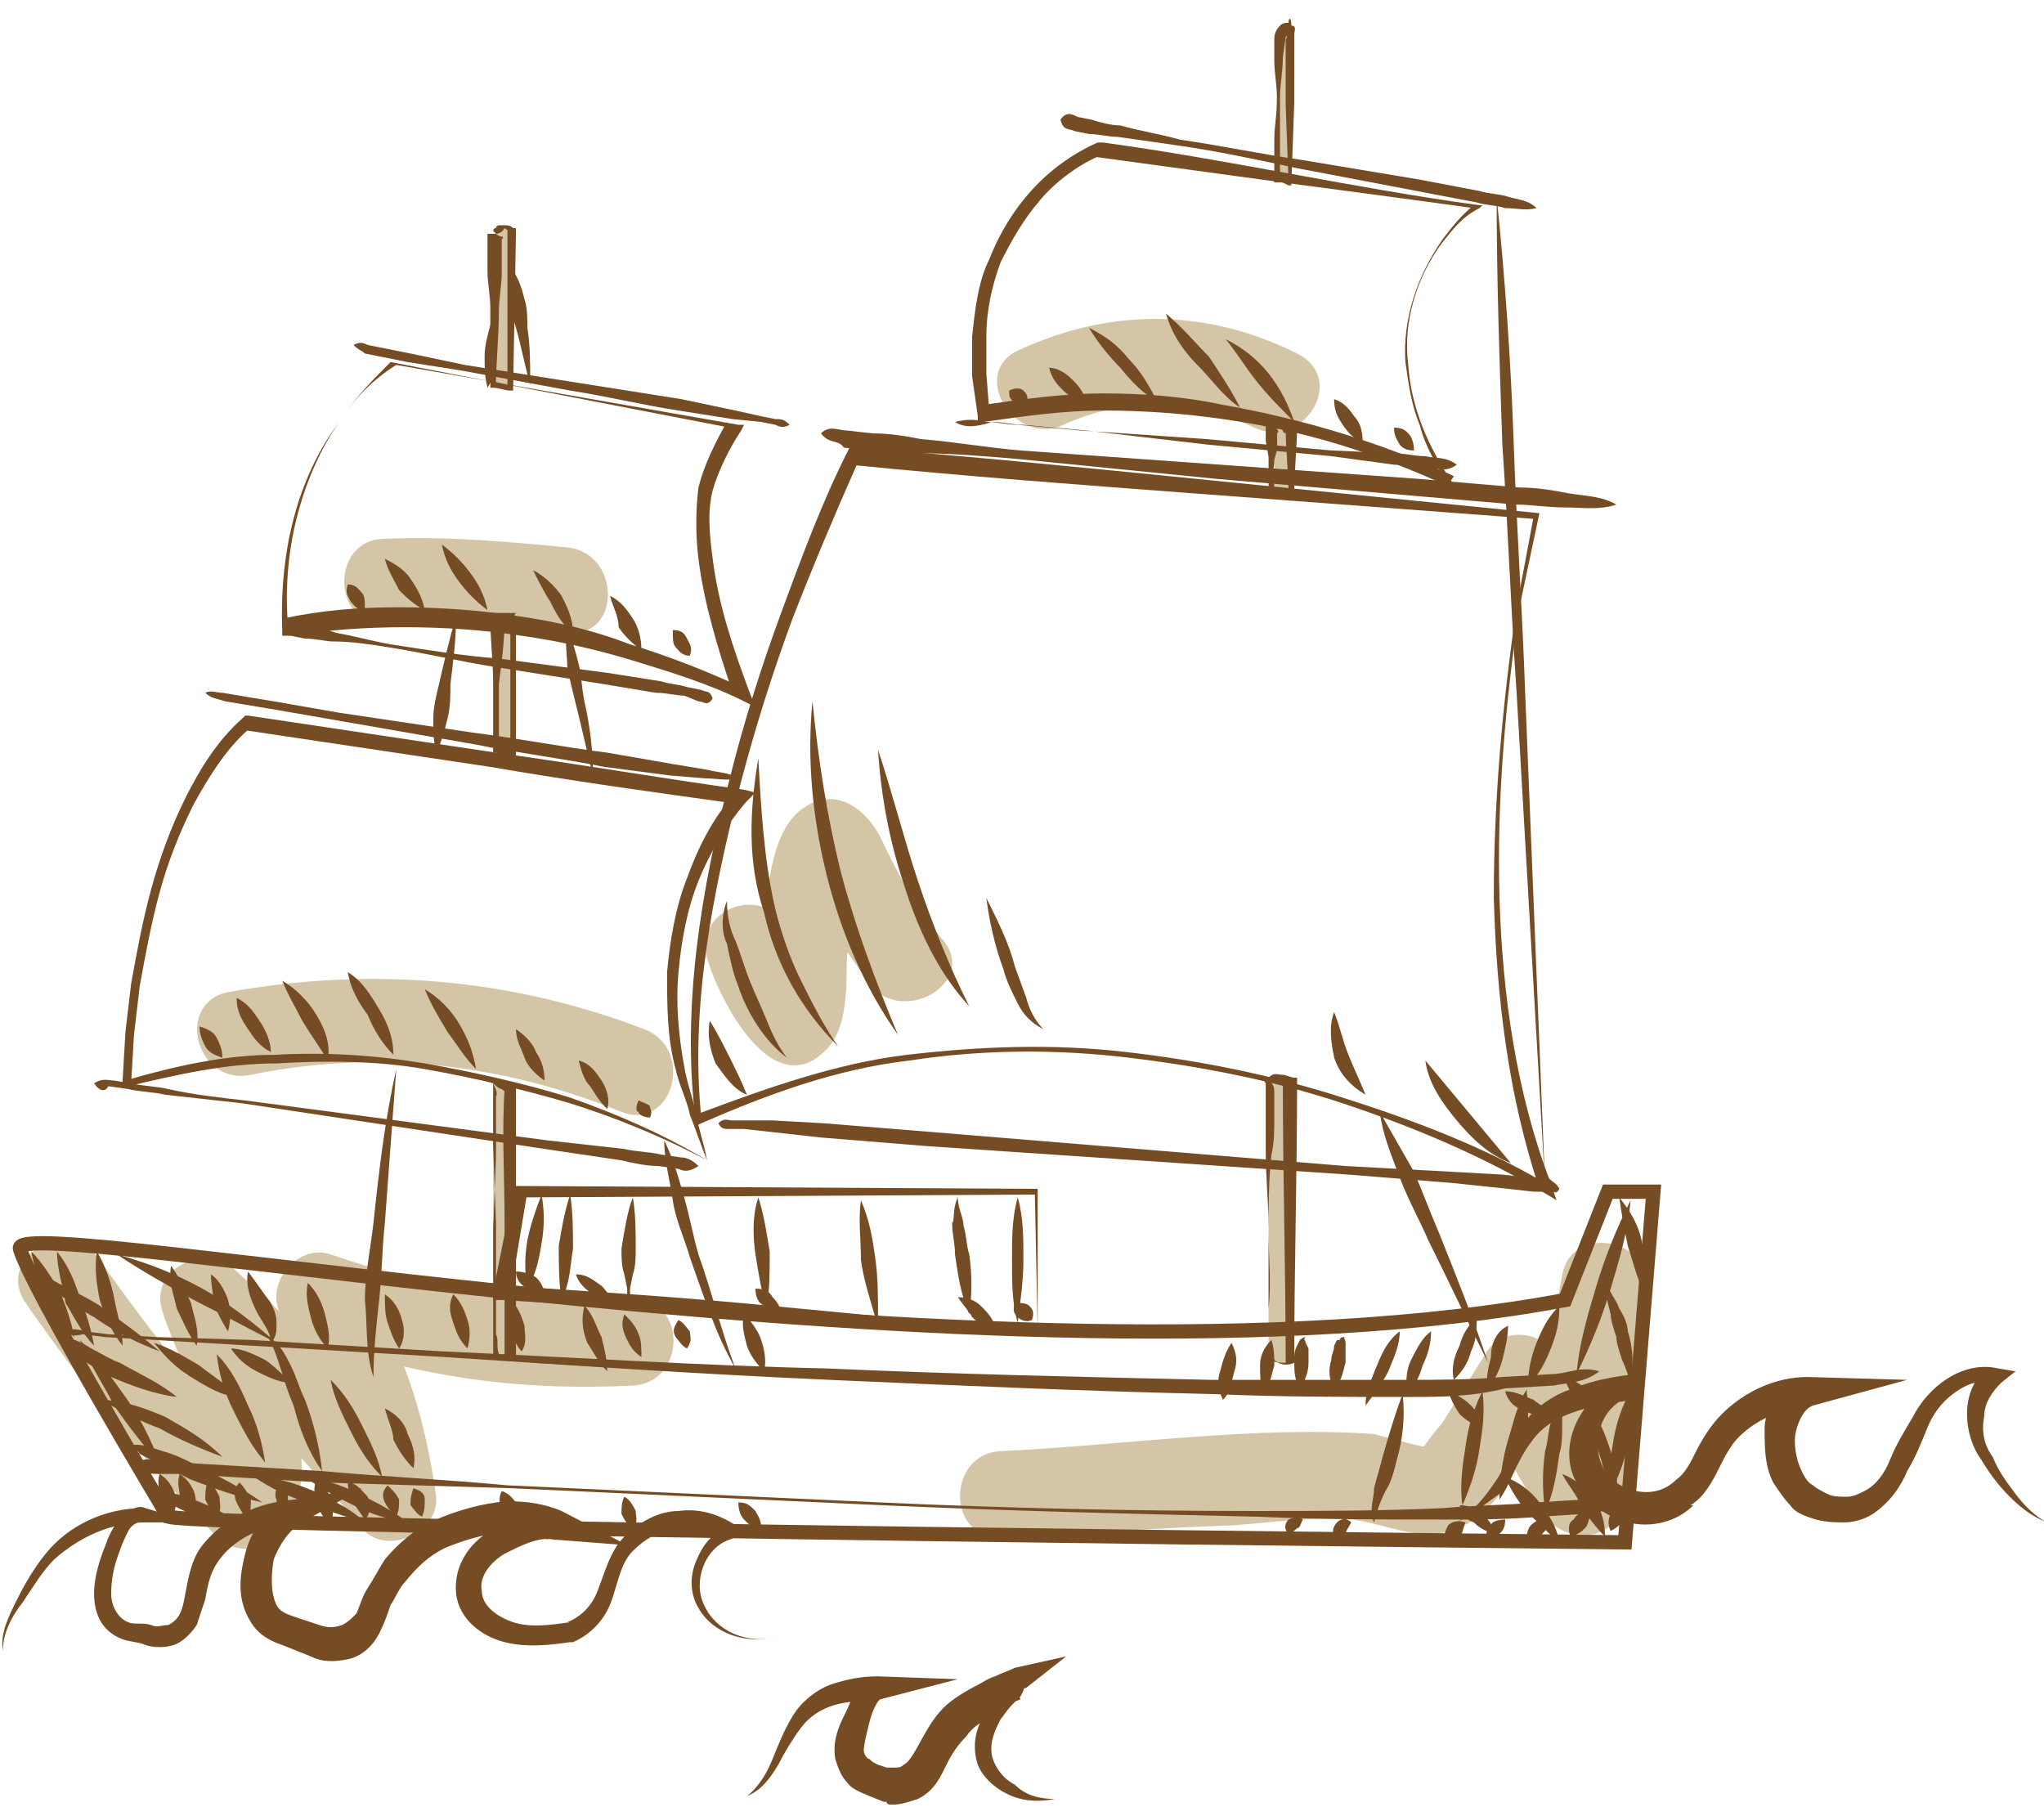 <?xml version="1.0" encoding="utf-8"?>
<!-- Generator: Adobe Illustrator 22.0.1, SVG Export Plug-In . SVG Version: 6.00 Build 0)  -->
<svg version="1.1" id="圖層_1" xmlns="http://www.w3.org/2000/svg" xmlns:xlink="http://www.w3.org/1999/xlink" x="0px" y="0px"
	 viewBox="0 0 71.7 63.7" style="enable-background:new 0 0 71.7 63.7;" xml:space="preserve">
<style type="text/css">
	.st0{fill:#D4C5A7;}
	.st1{fill:#754C24;}
	.st2{fill:none;}
	.st3{fill:none;stroke:#754C24;stroke-width:0.5;stroke-miterlimit:10;}
</style>
<g>
	<g>
		<g>
			<g>
				<path class="st0" d="M13.5,21.9c2.1,0,4.3,0.1,6.4,0.3c1.9,0.2,1.9-2.8,0-3c-2.1-0.2-4.3-0.4-6.4-0.3
					C11.6,18.9,11.6,21.9,13.5,21.9L13.5,21.9z"/>
			</g>
		</g>
		<g>
			<g>
				<path class="st0" d="M8.8,37.7c4.4-0.9,8.8-0.4,13,1.3c1.8,0.7,2.6-2.2,0.8-2.9c-4.7-1.8-9.6-2.2-14.6-1.3
					C6.1,35.2,6.9,38.1,8.8,37.7L8.8,37.7z"/>
			</g>
		</g>
		<g>
			<g>
				<path class="st0" d="M24.8,33.6c0.4,1.4,2.3,5.2,4.2,3.2c0.7-0.7,0.7-2.1,0.7-3c0.1-1.1-0.1-2.6,0.6-3.5
					c-0.4,0.2-0.9,0.5-1.3,0.7c0.1,0,0.1,0,0.2,0c-0.4-0.2-0.9-0.5-1.3-0.7c0.5,0.6,0.8,1.4,1.2,2.1c0.4,0.7,0.9,1.4,1.4,2.1
					c1.1,1.5,3.8,0,2.6-1.5c-0.9-1.1-1.6-2.3-2.2-3.6c-0.5-1-1.6-1.9-2.8-1c-0.9,0.7-1.1,2.2-1.2,3.2c-0.1,1.2,0.1,2.7-0.4,3.8
					c0.2-0.3,0.5-0.6,0.7-0.9c0,0-0.1,0-0.1,0.1c0.5,0,1,0,1.5,0c-0.5-0.3-0.8-1.2-0.9-1.7C27.2,30.9,24.3,31.7,24.8,33.6L24.8,33.6
					z"/>
			</g>
		</g>
		<g>
			<g>
				<path class="st0" d="M37.3,14.9c2.2-1,4.6-0.9,6.7,0.1c1.7,0.8,3.3-1.7,1.5-2.6c-3.2-1.6-6.6-1.6-9.8-0.1
					C34,13.1,35.6,15.7,37.3,14.9L37.3,14.9z"/>
			</g>
		</g>
		<g>
			<g>
				<path class="st0" d="M0.9,45.7c2,2.9,4.2,5.6,6.7,8.2c0.7,0.7,1.9,0.5,2.4-0.3c1.6-2.5-0.5-5.9-1.4-8.4c-0.8,0.5-1.7,1-2.5,1.5
					c2.4,2.1,4.5,4.4,6.6,6.9c0.8,1,2.7,0.2,2.6-1.1c-0.4-2.9-1.2-5.4-2.8-7.8c-0.6,0.7-1.1,1.5-1.7,2.2c3.7,1.4,7.4,1.9,11.4,1.7
					c1.9-0.1,1.9-3.1,0-3c-3.7,0.2-7.1-0.4-10.6-1.6c-1.2-0.4-2.4,1.1-1.7,2.2c1.3,2,2.1,3.9,2.3,6.3c0.9-0.4,1.7-0.7,2.6-1.1
					c-2-2.5-4.2-4.7-6.6-6.9c-1-0.9-3,0-2.5,1.5C6,47.1,8,51,7.3,52.1c0.8-0.1,1.6-0.2,2.4-0.3c-2.3-2.4-4.3-4.9-6.2-7.6
					C2.4,42.6-0.2,44.1,0.9,45.7L0.9,45.7z"/>
			</g>
		</g>
		<g>
			<g>
				<path class="st0" d="M54.8,44.7c-0.5,2.7-0.7,5.3-0.8,8c0.9-0.3,1.9-0.5,2.8-0.8c-1-1.3-1.5-2.3-2-4c-0.4-1.2-2.1-1.5-2.7-0.4
					c-0.5,0.8-1,1.6-1.5,2.4c-1,1.2-1.1,1.5-0.1,0.9c-0.2,0.1-1.9-0.4-2.3-0.5c-4.2-0.3-8.8,0.4-13.1,0.6c-1.9,0.1-1.9,3.1,0,3
					c2.7-0.1,5.4-0.3,8.2-0.4c1.3-0.1,2.7-0.3,4.1-0.2c0.9,0.1,1.8,0.5,2.6,0.5c2.6,0.1,3.5-3.1,4.6-4.9c-0.9-0.1-1.8-0.2-2.7-0.4
					c0.5,1.7,1.2,3.2,2.3,4.7c0.9,1.1,2.7,0.8,2.8-0.8c0.1-2.4,0.3-4.8,0.7-7.2C58.1,43.6,55.2,42.8,54.8,44.7L54.8,44.7z"/>
			</g>
		</g>
	</g>
	<g>
		<g>
			<g>
				<path class="st1" d="M13.9,37.5l-0.4,5.4c-0.1,0.9-0.1,1.8-0.2,2.7c-0.1,0.9-0.2,1.8-0.2,2.7l0,0c-0.3-0.9-0.2-1.8-0.3-2.7
					c0-0.9,0.2-1.8,0.3-2.7C13.3,41,13.5,39.3,13.9,37.5L13.9,37.5z"/>
			</g>
			<g>
				<path class="st1" d="M16,21.6c0,0.8-0.1,1.6-0.2,2.4c0,0.4,0,0.8-0.1,1.2c-0.1,0.4-0.2,0.8-0.4,1.2l0,0
					c-0.1-0.4-0.1-0.8-0.1-1.2c0-0.4,0.1-0.8,0.2-1.2C15.6,23.1,15.8,22.3,16,21.6L16,21.6z"/>
			</g>
			<g>
				<path class="st1" d="M17.8,9.4c0,0.7-0.1,1.4-0.2,2.1c0,0.4,0,0.7-0.1,1.1c-0.1,0.3-0.2,0.7-0.4,1l0,0c-0.1-0.4-0.1-0.7-0.1-1.1
					c0-0.4,0.1-0.7,0.2-1.1C17.5,10.8,17.6,10.1,17.8,9.4L17.8,9.4z"/>
			</g>
			<g>
				<path class="st1" d="M18.6,13.5c-0.2-0.7-0.3-1.3-0.5-2c-0.1-0.3-0.2-0.7-0.2-1c0-0.3,0-0.7,0.1-1l0,0c0.2,0.3,0.3,0.6,0.4,1
					c0.1,0.3,0.1,0.7,0.1,1C18.6,12.1,18.6,12.8,18.6,13.5L18.6,13.5z"/>
			</g>
			<g>
				<path class="st1" d="M20.8,27.2c-0.2-0.8-0.4-1.7-0.6-2.5c-0.1-0.4-0.2-0.8-0.3-1.3c0-0.4-0.1-0.9,0-1.3l0,0
					c0.2,0.4,0.3,0.8,0.4,1.2c0.1,0.4,0.1,0.8,0.2,1.3C20.7,25.5,20.8,26.3,20.8,27.2L20.8,27.2z"/>
			</g>
			<g>
				<path class="st1" d="M25.8,48c-0.7-1.2-1.1-2.5-1.6-3.9c-0.2-0.7-0.5-1.3-0.6-2c-0.1-0.7-0.3-1.4-0.3-2.1l0,0
					c0.3,0.6,0.5,1.3,0.7,2c0.2,0.7,0.3,1.3,0.5,2C25,45.4,25.3,46.7,25.8,48L25.8,48z"/>
			</g>
			<g>
				<path class="st0" d="M17.9,21.8c-0.2,0-0.4,0-0.6,0c0,1.5,0,3,0,4.6c0.2,0,0.4,0.1,0.6,0.1C17.9,24.9,17.9,23.3,17.9,21.8z"/>
				<path class="st1" d="M17.9,21.8C17.7,22,17.7,22,17.7,22l-0.1,0c-0.1,0-0.1,0-0.2,0l0.3-0.3c0,0.8-0.1,1.5-0.2,2.3
					c0,0.8,0,1.5,0,2.3l-0.1-0.1l0.6,0.1l-0.1,0.1l0-2.3l0-1.2l0-0.6l0-0.3l0-0.1C17.9,22,17.8,22,17.9,21.8z M18,21.8
					C18.1,21.7,18,21.8,18,21.8l0.1,0.2l0,0.3l0,0.6l0,1.2l0,2.4l0,0.1l-0.1,0l-0.6-0.2l-0.1,0l0-0.1c0-0.8,0-1.5,0-2.3
					c0-0.8-0.1-1.5-0.1-2.3l0-0.2l0.3,0c0.1,0,0.3,0,0.4,0l0.2,0C18,21.6,18.1,21.6,18,21.8z"/>
			</g>
			<g>
				<path class="st0" d="M17.3,38c0,5.2,0,9.1,0,9.3c0,0.7,0.6,0.3,0.6,0.3c0-3.3,0-6.5,0-9.5C17.7,38.1,17.5,38.1,17.3,38z"/>
				<path class="st1" d="M17.3,38c0.2,0.4,0.1,0.4,0.1,0.5l0,0.3l0,0.6c0,0.4,0,0.8,0,1.2l-0.1,2.5l0,2.5l0,1.3c0,0.2,0,0.4,0,0.6
					c0.1,0.2,0.3,0.1,0.4,0l0,0.1l0-4.7c0-1.6-0.1-3.2,0-4.7l0.1,0.1c-0.1,0-0.2-0.1-0.2-0.1C17.6,38.2,17.5,38.2,17.3,38z M17.3,38
					c0-0.1,0.2,0,0.3,0L18,38l0.1,0l0,0.1c0,1.6,0,3.2,0,4.7l0,4.7l0,0.1l0,0c-0.1,0.1-0.2,0.1-0.3,0.1c-0.1,0-0.3-0.1-0.3-0.2
					c-0.1-0.3,0-0.5-0.1-0.7l0-1.3l0-2.6l-0.1-2.7l0-1.3l0-0.6l0-0.3C17.2,38,17.2,37.8,17.3,38z"/>
			</g>
			<g>
				<path class="st0" d="M17.4,8.2c0,0.1,0,2.2,0,5.3c0.2,0,0.4,0.1,0.6,0.1c0-3.6,0-5.6,0-5.6S17.5,7.7,17.4,8.2z"/>
				<path class="st1" d="M17.4,8.2c0,0,0.1,0.1,0.2,0.1c0.1,0,0,0.1,0,0.1l0,0.2l0,0.3c0,0.2,0,0.4,0,0.7c0,0.4-0.1,0.9-0.1,1.3
					c0,0.9-0.1,1.8-0.1,2.6l-0.1-0.1c0.2,0,0.4,0.1,0.6,0.1l-0.1,0.1L17.8,8l0.1,0.1c-0.1,0-0.2-0.1-0.2-0.1c0,0,0,0,0,0
					c0,0,0,0,0,0C17.6,8.2,17.4,8.2,17.4,8.2z M17.4,8.2c0,0-0.1-0.1-0.1-0.1c0,0,0-0.1,0.1-0.1c0-0.1,0.1-0.1,0.2-0.1
					c0.2,0,0.3,0,0.4,0.1l0.1,0l0,0.1L18,13.6l0,0.1l-0.1,0c-0.2,0-0.4-0.1-0.6-0.1l-0.1,0l0-0.1c0-0.9,0-1.8,0-2.7
					c0-0.4-0.1-0.9-0.1-1.3c0-0.2,0-0.5,0-0.7l0-0.3l0-0.2c0,0,0-0.1,0-0.1C17.3,8.2,17.4,8.2,17.4,8.2z"/>
			</g>
			<g>
				<path class="st0" d="M45.3,0.9c0,0-0.5-0.1-0.5,0.5c0,0.1,0,2-0.1,4.9c0.2,0.1,0.3,0.1,0.5,0.2C45.3,2.8,45.3,0.9,45.3,0.9z"/>
				<path class="st1" d="M45.3,0.9c-0.1,0.3-0.1,0.2-0.1,0.2c0,0,0,0,0,0c0,0,0,0.1-0.1,0.2L45,2C45,2.5,44.9,3,44.9,3.4
					c0,0.5,0,0.9,0,1.4c0,0.5,0,0.9,0,1.4l-0.1-0.1l0.1,0c0,0.1,0.1,0.1,0.1,0.1l0.3,0.1l-0.1,0.1l-0.1-2.7l0-1.3l0-0.7l0-0.3
					C45.2,1.2,45.1,1.1,45.3,0.9z M45.3,0.9c0.2,0,0.1,0.2,0.1,0.3l0,0.3l0,0.7l0,1.4l-0.1,2.8l0,0.1l-0.1,0L45,6.4c0,0-0.1,0-0.1,0
					l-0.1,0l-0.1,0l0-0.1c0-0.5,0-0.9,0-1.4c0-0.5,0.1-0.9,0.1-1.4c0-0.5-0.1-0.9-0.1-1.4c0-0.2,0-0.5,0-0.7c0-0.1,0-0.3,0.2-0.5
					c0.1-0.1,0.2-0.1,0.3-0.1C45.2,0.6,45.3,0.6,45.3,0.9z"/>
			</g>
			<g>
				<path class="st0" d="M44.7,14.9c0,0.8,0,1.6,0,2.5c0.2,0,0.4,0.1,0.6,0.1c0-0.8,0-1.6,0-2.4C45.1,15,44.9,14.9,44.7,14.9z"/>
				<path class="st1" d="M44.7,14.9c0.1,0.2,0.2,0.2,0.1,0.3l0,0.1l0,0.1c0,0.1,0,0.2,0,0.3c0,0.2-0.1,0.3-0.1,0.5
					c0,0.2-0.1,0.4,0,0.6c0,0.2,0,0.4,0,0.6l-0.1-0.1l0.3,0l0.2,0l0.1,0c0,0.1,0.1,0,0.1,0l-0.1,0.1c0-0.8-0.1-1.6-0.1-2.4l0.1,0.2
					c-0.1,0-0.2,0-0.2-0.1L44.9,15C44.9,15,44.9,15,44.7,14.9z M44.7,14.8c-0.1-0.1,0.1-0.1,0.1-0.1l0.2,0c0.1,0,0.3,0,0.4,0.1
					l0.1,0l0,0.1c0,0.8-0.1,1.6-0.1,2.4l0,0.1l-0.1,0c0,0-0.1,0-0.1,0l-0.1,0l-0.2,0l-0.3,0l-0.1,0l0-0.1c0-0.2,0-0.4,0-0.6
					c0-0.2,0-0.4,0-0.6c0-0.2-0.1-0.5-0.1-0.7c0-0.1,0-0.2,0-0.4l0-0.2l0-0.1C44.5,14.7,44.6,14.7,44.7,14.8z"/>
			</g>
			<g>
				<path class="st0" d="M44.5,37.8c0,5.6,0,9.6,0,9.7c0.2,0.5,0.8,0.3,0.8,0.3c0-3.5,0-6.8,0-9.9C45.1,37.9,44.8,37.8,44.5,37.8z"
					/>
				<path class="st1" d="M44.5,37.8c0.2,0.3,0.2,0.4,0.2,0.5l0,0.3c0,0.2,0,0.4,0,0.6c0,0.4,0,0.9-0.1,1.3c-0.1,0.9-0.1,1.8-0.1,2.7
					c0,0.9,0.1,1.8,0,2.7l0,1.3l0,0.3c0,0.1,0.1,0.2,0.1,0.2c0.1,0.1,0.3,0.1,0.5,0.1l0,0.1c0-3.3-0.1-6.6-0.1-9.9l0.1,0.1
					c-0.1,0-0.2-0.1-0.4-0.1C44.8,38,44.6,38,44.5,37.8z M44.5,37.8c0.2-0.2,0.3-0.1,0.5-0.1c0.1,0,0.3,0.1,0.4,0.1l0.1,0l0,0.1
					c0,3.3-0.1,6.6-0.1,9.9l0,0l0,0c-0.2,0.1-0.5,0.1-0.7-0.1c-0.1-0.1-0.2-0.2-0.2-0.3c0-0.1,0-0.2,0-0.3l0-1.3c0-0.9,0-1.8,0-2.7
					c0-0.9-0.1-1.8-0.1-2.7c0-0.4,0-0.9,0-1.3c0-0.2,0-0.5,0-0.7l0-0.4C44.3,37.9,44.3,37.7,44.5,37.8z"/>
			</g>
			<g>
				<path class="st1" d="M53.3,21.3c-0.5,3.4-0.8,6.8-0.7,10.2c0.1,3.4,0.6,6.9,1.8,10l0,0l0.2,0.6l-0.5-0.3c-2.2-1.3-4.6-2.3-7-3.1
					c-2.4-0.8-5-1.3-7.5-1.6c-2.5-0.3-5.1-0.3-7.7,0.1c-2.6,0.3-5,1.2-7.3,2.2l-0.2,0.1l0-0.2c-0.5-4,0.2-8.1,1.2-12
					c0.5-2,1.1-3.9,1.8-5.8c0.7-1.9,1.4-3.8,2.3-5.6l0.1-0.2l0.2,0c4,0.3,8,0.7,12,1.1l12,1.2l0,0l0,0L53.3,21.3z M53.2,21.3
					l0.6-3.2l0,0.1l-12-0.9c-4-0.3-8-0.6-12-1l0.3-0.1c-0.8,1.8-1.6,3.7-2.3,5.5c-0.7,1.9-1.3,3.8-1.8,5.7c-1,3.9-1.8,7.9-1.4,11.8
					l-0.2-0.1c2.4-0.9,4.9-1.8,7.4-2.1c2.6-0.3,5.1-0.4,7.7-0.1c2.6,0.3,5.1,0.8,7.6,1.6c2.5,0.8,4.9,1.7,7.1,3L54,41.7l0,0
					c-1.1-3.3-1.5-6.7-1.6-10.2C52.4,28.1,52.7,24.7,53.2,21.3z"/>
			</g>
			<g>
				<path class="st1" d="M50.6,8.5c-0.9,1.2-1.4,2.8-1.2,4.3c0.1,1.5,0.7,2.9,1.6,4.2l0.2,0.2l-0.3-0.1c-1.3-0.6-2.6-1.1-3.9-1.5
					c-1.3-0.4-2.7-0.7-4.1-0.9c-1.4-0.2-2.8-0.3-4.2-0.3c-1.4,0-2.8,0.2-4.2,0.4l0,0l-0.2,0l0-0.2l-0.2-1.4c0-0.5,0-0.9,0-1.4
					c0.1-0.9,0.2-1.9,0.6-2.7c0.7-1.8,2-3.3,3.8-4.1l0.1,0l0.1,0c2.2,0.3,4.4,0.7,6.6,1.1c2.2,0.4,4.4,0.8,6.6,1.1l0.1,0l-0.1,0.1
					C51.3,7.6,51,8,50.6,8.5z M50.6,8.4c0.3-0.4,0.7-0.9,1.1-1.2l0,0.1c-2.2-0.3-4.4-0.6-6.7-0.9c-2.2-0.3-4.4-0.6-6.6-0.9l0.1,0
					C37.8,5.8,37,6.4,36.5,7c-0.6,0.7-1,1.4-1.4,2.2c-0.3,0.8-0.5,1.7-0.5,2.6c0,0.4,0,0.9,0,1.3l0.1,1.3l-0.2-0.2l0,0
					c1.4-0.2,2.8-0.4,4.2-0.4c1.4,0,2.8,0.1,4.2,0.4c2.8,0.5,5.5,1.3,8.1,2.5L50.8,17c-0.4-0.7-0.8-1.3-1-2.1
					c-0.3-0.7-0.4-1.5-0.5-2.2C49.2,11.2,49.7,9.7,50.6,8.4z"/>
			</g>
			<g>
				<path class="st2" d="M27.7,36.3"/>
			</g>
			<g>
				<path class="st2" d="M17.1,37.3"/>
			</g>
			<g>
				<path class="st2" d="M24.6,28.5"/>
			</g>
			<g>
				<path class="st1" d="M12.4,12.1c0.2-0.1,0.3-0.1,0.5,0l0.5,0.1l1,0.2l1.9,0.4l3.8,0.6c1.3,0.2,2.5,0.4,3.8,0.6l1.9,0.4l0.9,0.2
					l0.5,0.1c0.2,0,0.3,0,0.5,0.2l0,0c-0.2,0.1-0.3,0.1-0.5,0l-0.5-0.1l-1-0.1l-1.9-0.3c-1.3-0.2-2.5-0.5-3.8-0.7l-3.8-0.7l-1.9-0.3
					l-1-0.2l-0.5-0.1C12.7,12.3,12.6,12.3,12.4,12.1L12.4,12.1z"/>
			</g>
			<g>
				<path class="st1" d="M7.2,24.3c0.2-0.1,0.4,0,0.6,0l0.6,0.1l1.2,0.2l2.3,0.4l4.7,0.7c1.6,0.2,3.1,0.5,4.7,0.7l2.3,0.4l1.2,0.2
					c0.4,0.1,0.8,0.1,1.1,0.3l0,0c-0.4,0.1-0.8,0-1.2,0l-1.2-0.1l-2.3-0.3c-1.5-0.3-3.1-0.5-4.6-0.8l-4.6-0.8l-2.3-0.4l-1.2-0.2
					l-0.6-0.1C7.6,24.5,7.4,24.5,7.2,24.3L7.2,24.3z"/>
			</g>
			<g>
				<path class="st1" d="M37.2,4.2c0.2-0.3,0.4-0.2,0.6-0.1l0.5,0.1c0.3,0.1,0.7,0.2,1,0.2c0.7,0.2,1.4,0.3,2.1,0.5
					c1.4,0.2,2.8,0.5,4.2,0.7l4.2,0.7l2.1,0.4c0.3,0.1,0.7,0.1,1,0.2c0.3,0.1,0.7,0.1,1,0.4l0,0c-0.4,0.1-0.7,0-1.1,0
					c-0.3-0.1-0.7-0.1-1-0.2l-2.1-0.4l-4.2-0.8c-1.4-0.3-2.8-0.6-4.2-0.8c-0.7-0.1-1.4-0.2-2.1-0.3c-0.3,0-0.7-0.1-1-0.1l-0.5-0.1
					C37.5,4.5,37.3,4.6,37.2,4.2L37.2,4.2z"/>
			</g>
			<g>
				<path class="st1" d="M28.8,15.2c0.3-0.3,0.6-0.1,0.9-0.1l0.9,0.1c0.6,0,1.2,0.1,1.7,0.2c1.2,0.1,2.3,0.3,3.5,0.4l7,0.5l7,0.5
					l3.5,0.3c0.6,0,1.2,0.1,1.7,0.2c0.6,0.1,1.2,0.1,1.7,0.4l0,0c-0.6,0.2-1.2,0.1-1.8,0.1c-0.6,0-1.2-0.1-1.7-0.1l-3.5-0.3l-7-0.6
					l-7-0.7c-1.2-0.1-2.3-0.2-3.5-0.2c-0.6,0-1.2-0.1-1.7-0.1l-0.9-0.1C29.4,15.4,29.1,15.6,28.8,15.2L28.8,15.2z"/>
			</g>
			<g>
				<path class="st1" d="M3.3,38c0.3-0.2,0.5-0.1,0.7-0.1L4.6,38c0.4,0.1,0.9,0.1,1.3,0.2c0.9,0.2,1.8,0.3,2.7,0.4l5.3,0.7l5.3,0.7
					l2.7,0.3c0.4,0.1,0.9,0.1,1.3,0.2l0.7,0.1c0.2,0,0.4,0.1,0.6,0.3l0,0c-0.3,0.2-0.5,0.2-0.7,0.1l-0.7-0.1c-0.4,0-0.9-0.1-1.3-0.2
					l-2.7-0.4l-5.3-0.8l-5.3-0.8c-0.9-0.1-1.8-0.2-2.7-0.3c-0.4-0.1-0.9-0.1-1.3-0.2l-0.7-0.1C3.7,38.3,3.5,38.3,3.3,38L3.3,38z"/>
			</g>
			<g>
				<path class="st1" d="M54.7,41.7c-0.1,0.2-0.2,0.1-0.2,0.1l-0.2,0l-0.5,0l-0.9-0.1L51,41.5l-3.7-0.3l-7.4-0.5l-7.4-0.5l-3.7-0.3
					l-1.8-0.2l-0.9-0.1l-0.5,0c-0.2,0-0.3,0-0.4-0.2l0,0c0.2-0.2,0.3-0.1,0.5-0.1l0.5,0l0.9,0l1.8,0.1l3.7,0.3l7.3,0.6l7.3,0.6
					l3.7,0.2l1.8,0.1l0.9,0.1l0.5,0l0.2,0C54.5,41.5,54.6,41.5,54.7,41.7L54.7,41.7z"/>
			</g>
			<g>
				<path class="st1" d="M33.5,14.8c0.4-0.1,0.7-0.1,1.1,0c0.4,0,0.7,0.1,1.1,0.1l2.2,0.2l4.4,0.3l4.4,0.4l2.2,0.1
					c0.4,0,0.7,0.1,1.1,0.1c0.4,0.1,0.7,0,1.1,0.3l0,0c-0.4,0.3-0.7,0.1-1.1,0.1c-0.4,0-0.7-0.1-1.1-0.1l-2.2-0.3l-4.3-0.4l-4.3-0.5
					l-2.2-0.2c-0.4,0-0.7-0.1-1.1-0.1C34.2,15,33.8,15,33.5,14.8L33.5,14.8z"/>
			</g>
			<g>
				<path class="st1" d="M54.2,41.6l-1-17.3c-0.2-2.9-0.3-5.8-0.5-8.7c-0.1-2.9-0.2-5.8-0.2-8.7l0,0c0.3,2.9,0.5,5.8,0.6,8.7
					c0.1,2.9,0.3,5.8,0.4,8.7L54.2,41.6L54.2,41.6z"/>
			</g>
			<g>
				<path class="st1" d="M52.2,47.8c-0.7-1.4-1.4-2.9-2.1-4.3c-0.3-0.7-0.7-1.4-1-2.2c-0.3-0.8-0.6-1.5-0.7-2.3l0,0
					c0.4,0.7,0.8,1.4,1.2,2.1c0.3,0.7,0.6,1.5,0.9,2.2C51.1,44.8,51.7,46.3,52.2,47.8L52.2,47.8z"/>
			</g>
			<g>
				<path class="st1" d="M9.9,22c0.2-0.2,0.4-0.2,0.5-0.1l0.5,0.1c0.3,0,0.6,0.1,0.9,0.2c0.6,0.1,1.3,0.3,1.9,0.4
					c1.3,0.2,2.5,0.4,3.8,0.5l3.8,0.5l1.9,0.3c0.3,0.1,0.6,0.1,0.9,0.2l0.5,0.1c0.2,0.1,0.3,0,0.4,0.3l0,0c-0.2,0.3-0.3,0.1-0.5,0.1
					L24,24.4c-0.3,0-0.6-0.1-1-0.1L21.2,24l-3.8-0.6c-1.3-0.2-2.5-0.5-3.8-0.7c-0.6-0.1-1.3-0.2-1.9-0.2c-0.3,0-0.6-0.1-1-0.1
					l-0.5-0.1C10.1,22.3,10,22.3,9.9,22L9.9,22z"/>
			</g>
			<g>
				<path class="st1" d="M11.9,14.8c0.5-0.8,1.2-1.5,2-2l0,0l0,0l12,2.1l0.2,0l-0.1,0.2c-0.4,0.6-0.8,1.4-1,2.1
					c-0.2,0.8-0.1,1.6,0,2.4c0.2,1.6,0.7,3.1,1.3,4.7l0.2,0.5l-0.4-0.2c-1.2-0.6-2.5-1-3.8-1.4c-1.3-0.4-2.6-0.7-4-0.9
					c-1.3-0.2-2.7-0.3-4.1-0.3c-1.4,0-2.7,0.1-4.1,0.3l-0.2,0l0-0.2C9.8,19.4,10.4,16.8,11.9,14.8z M11.9,14.8
					c-0.7,1-1.2,2.2-1.5,3.4c-0.3,1.2-0.4,2.5-0.3,3.7l-0.2-0.2c1.4-0.3,2.7-0.4,4.1-0.4c1.4,0,2.8,0.1,4.1,0.3c1.4,0.2,2.7,0.5,4,1
					c1.3,0.4,2.6,0.9,3.9,1.5l-0.3,0.2c-0.5-1.5-1-3.1-1.2-4.7c-0.1-0.8-0.1-1.7,0-2.5c0.2-0.8,0.6-1.6,1-2.3l0.1,0.2l-11.9-2.3l0,0
					C13.1,13.3,12.4,14,11.9,14.8z"/>
			</g>
			<g>
				<path class="st1" d="M24.8,40.7c-1.5-0.8-3.2-1.5-4.8-2c-1.7-0.5-3.4-0.9-5.1-1.2c-1.7-0.3-3.5-0.3-5.2-0.2
					c-1.8,0-3.5,0.4-5.2,0.8l-0.2,0l0-0.2l0.1-1.7l0.2-1.7c0.2-1.1,0.4-2.2,0.7-3.3C5.6,30.1,6,29,6.5,28c0.5-1,1.1-2,2-2.8l0.1-0.1
					l0.1,0l8.7,1.3c2.9,0.4,5.8,0.9,8.7,1.3l0.4,0.1l-0.3,0.3c-0.7,0.8-1.3,1.8-1.7,2.8c-0.4,1-0.6,2.1-0.7,3.2
					c-0.1,1.1,0,2.2,0.2,3.3c0.1,0.6,0.3,1.1,0.4,1.6C24.5,39.6,24.7,40.1,24.8,40.7L24.8,40.7c-0.2-0.5-0.4-1.1-0.6-1.6
					c-0.1-0.5-0.4-1.1-0.5-1.6c-0.3-1.1-0.3-2.2-0.3-3.4c0.1-1.1,0.3-2.3,0.7-3.3c0.4-1.1,0.9-2.1,1.7-3l0.1,0.4
					c-2.9-0.4-5.8-0.8-8.7-1.3l-8.7-1.3l0.2,0c-0.8,0.7-1.4,1.7-1.9,2.6c-0.5,1-0.9,2-1.2,3.1c-0.3,1.1-0.5,2.2-0.7,3.3l-0.2,1.7
					l-0.1,1.7l-0.2-0.1C6.1,37.4,7.9,37,9.6,37c1.8-0.1,3.5,0,5.3,0.3c1.7,0.3,3.5,0.7,5.1,1.2C21.7,39.1,23.3,39.8,24.8,40.7
					L24.8,40.7z"/>
			</g>
		</g>
		<g>
			<g>
				<path class="st1" d="M7,36c0.3,0.1,0.5,0.2,0.6,0.4c0.1,0.2,0.2,0.4,0.2,0.7c-0.3-0.1-0.5-0.2-0.6-0.4C7.1,36.5,7,36.3,7,36z"/>
			</g>
			<g>
				<path class="st1" d="M8.3,35c0.4,0.2,0.6,0.5,0.8,0.8c0.2,0.3,0.4,0.7,0.4,1.1c-0.4-0.2-0.6-0.5-0.8-0.8
					C8.5,35.8,8.3,35.5,8.3,35z"/>
			</g>
			<g>
				<path class="st1" d="M9.9,34.4c0.5,0.3,0.9,0.7,1.2,1.2c0.3,0.5,0.5,1,0.4,1.6c-0.3-0.5-0.6-0.9-0.9-1.4
					C10.4,35.4,10.1,34.9,9.9,34.4z"/>
			</g>
			<g>
				<path class="st1" d="M12.2,34.1c0.5,0.3,0.8,0.8,1.1,1.3c0.3,0.5,0.5,1,0.5,1.6c-0.4-0.4-0.7-0.9-0.9-1.4
					C12.6,35.2,12.3,34.7,12.2,34.1z"/>
			</g>
			<g>
				<path class="st1" d="M14.9,34.7c0.5,0.3,0.9,0.7,1.2,1.2c0.3,0.5,0.5,1,0.6,1.6c-0.4-0.4-0.7-0.9-1-1.3
					C15.4,35.7,15.1,35.2,14.9,34.7z"/>
			</g>
			<g>
				<path class="st1" d="M18.1,36.1c0.3,0.2,0.6,0.5,0.7,0.8c0.2,0.3,0.3,0.6,0.3,1c-0.3-0.2-0.6-0.5-0.7-0.8
					C18.3,36.8,18.1,36.5,18.1,36.1z"/>
			</g>
			<g>
				<path class="st1" d="M20.3,37.2c0.4,0.1,0.6,0.4,0.8,0.7c0.2,0.3,0.3,0.7,0.2,1c-0.3-0.3-0.4-0.5-0.6-0.8
					C20.5,37.9,20.4,37.6,20.3,37.2z"/>
			</g>
			<g>
				<path class="st1" d="M22.4,38.6c0.2,0.1,0.3,0.1,0.4,0.2c0,0.1,0.1,0.2,0,0.4c-0.2,0-0.4-0.1-0.4-0.2
					C22.3,39,22.3,38.8,22.4,38.6z"/>
			</g>
			<g>
				<path class="st1" d="M12.2,20.5c0.3,0,0.4,0.2,0.5,0.3c0.1,0.1,0.1,0.3,0.1,0.6c-0.3,0-0.4-0.2-0.5-0.3
					C12.2,20.9,12.1,20.8,12.2,20.5z"/>
			</g>
			<g>
				<path class="st1" d="M13.5,19.6c0.4,0.2,0.7,0.4,0.9,0.7c0.2,0.3,0.4,0.6,0.5,1.1c-0.4-0.2-0.7-0.5-0.9-0.7
					C13.8,20.3,13.6,20,13.5,19.6z"/>
			</g>
			<g>
				<path class="st1" d="M15.5,19.1c0.4,0.3,0.7,0.6,1,1c0.3,0.4,0.5,0.8,0.6,1.3c-0.4-0.3-0.7-0.6-1-1C15.8,20,15.6,19.6,15.5,19.1
					z"/>
			</g>
			<g>
				<path class="st1" d="M18.7,20c0.4,0.2,0.8,0.6,1,0.9c0.2,0.4,0.4,0.8,0.4,1.3c-0.4-0.3-0.6-0.7-0.8-1.1
					C19.1,20.8,18.9,20.4,18.7,20z"/>
			</g>
			<g>
				<path class="st1" d="M21.4,20.9c0.4,0.2,0.6,0.5,0.8,0.8c0.2,0.3,0.3,0.7,0.3,1.1c-0.3-0.2-0.6-0.5-0.8-0.8
					C21.7,21.6,21.5,21.3,21.4,20.9z"/>
			</g>
			<g>
				<path class="st1" d="M23.6,22.1c0.3,0,0.4,0.1,0.5,0.3c0.1,0.2,0.2,0.3,0.1,0.6c-0.3,0-0.4-0.2-0.5-0.3
					C23.6,22.6,23.6,22.4,23.6,22.1z"/>
			</g>
			<g>
				<path class="st1" d="M35.4,13.7c0.2-0.1,0.4-0.1,0.5,0c0.1,0.1,0.2,0.2,0.1,0.5c-0.2,0-0.3,0-0.4-0.1
					C35.4,14,35.4,13.9,35.4,13.7z"/>
			</g>
			<g>
				<path class="st1" d="M36.8,12.9c0.3,0,0.6,0.2,0.8,0.4c0.2,0.2,0.4,0.4,0.5,0.8c-0.4-0.1-0.6-0.2-0.8-0.4
					C37.1,13.5,36.9,13.3,36.8,12.9z"/>
			</g>
			<g>
				<path class="st1" d="M38.2,11.5c0.6,0.3,1,0.6,1.4,1.1c0.4,0.4,0.7,0.9,1,1.5c-0.5-0.3-0.9-0.7-1.3-1.2
					C38.9,12.5,38.5,12,38.2,11.5z"/>
			</g>
			<g>
				<path class="st1" d="M40.9,11c0.6,0.5,1,1,1.5,1.5c0.4,0.6,0.8,1.2,1.1,1.8c-0.6-0.4-1-1-1.5-1.5C41.5,12.3,41.1,11.7,40.9,11z"
					/>
			</g>
			<g>
				<path class="st1" d="M43,11.9c0.6,0.3,1.1,0.7,1.5,1.2c0.4,0.5,0.7,1.1,0.9,1.7c-0.5-0.5-0.9-0.9-1.3-1.4
					C43.7,12.9,43.4,12.4,43,11.9z"/>
			</g>
			<g>
				<path class="st1" d="M46.8,14c0.3,0.1,0.5,0.3,0.7,0.6c0.2,0.2,0.3,0.5,0.3,0.9c-0.3-0.1-0.5-0.3-0.7-0.6
					C46.9,14.6,46.8,14.4,46.8,14z"/>
			</g>
			<g>
				<path class="st1" d="M48.9,15c0.3,0,0.4,0.1,0.5,0.2c0.1,0.1,0.2,0.3,0.2,0.6c-0.3,0-0.4-0.1-0.5-0.2C49,15.4,48.9,15.3,48.9,15
					z"/>
			</g>
			<g>
				<path class="st1" d="M24.9,35.8c0.3,0.5,0.5,0.9,0.7,1.3c0.2,0.4,0.4,0.8,0.6,1.3c-0.5-0.2-0.8-0.7-1.1-1.1
					C24.9,36.8,24.8,36.3,24.9,35.8z"/>
			</g>
			<g>
				<path class="st1" d="M25.5,31.6c0,0.5,0.1,1,0.3,1.4c0.2,0.5,0.3,0.9,0.5,1.4c0.2,0.5,0.4,0.9,0.6,1.4c0.2,0.5,0.4,0.9,0.7,1.3
					c-0.8-0.6-1.4-1.6-1.7-2.5c-0.2-0.5-0.3-1-0.4-1.5C25.3,32.7,25.3,32.1,25.5,31.6z"/>
			</g>
			<g>
				<path class="st1" d="M26.6,26.6c0.1,1.8,0.2,3.6,0.6,5.3c0.2,0.8,0.5,1.7,0.9,2.5c0.4,0.8,0.8,1.6,1.3,2.3
					c-1.3-1.3-2.2-2.9-2.6-4.7C26.2,30.2,26.3,28.4,26.6,26.6z"/>
			</g>
			<g>
				<path class="st1" d="M28.5,24.6c0.2,2,0.5,4,1,6c0.5,1.9,1.2,3.8,2,5.7c-1.2-1.7-2-3.6-2.5-5.6C28.5,28.7,28.3,26.6,28.5,24.6z"
					/>
			</g>
			<g>
				<path class="st1" d="M30.8,26.3c0.5,1.5,0.9,3.1,1.4,4.6c0.5,1.5,1.1,3,1.8,4.4c-1.1-1.2-1.8-2.7-2.3-4.3
					C31.2,29.5,30.9,27.9,30.8,26.3z"/>
			</g>
			<g>
				<path class="st1" d="M34.6,31.5c0.4,0.8,0.8,1.6,1,2.4L36,35c0.1,0.4,0.3,0.8,0.6,1.1c-0.4-0.2-0.7-0.5-0.9-0.9
					c-0.2-0.4-0.4-0.8-0.5-1.2C34.9,33.2,34.7,32.3,34.6,31.5z"/>
			</g>
			<g>
				<path class="st1" d="M46.8,35.5c0.2,0.5,0.3,1,0.5,1.5c0.2,0.5,0.4,0.9,0.6,1.4c-0.5-0.3-0.9-0.7-1.1-1.3
					C46.7,36.6,46.6,36,46.8,35.5z"/>
			</g>
			<g>
				<path class="st1" d="M50,37.2c0.5,0.6,1,1.2,1.5,1.8c0.5,0.6,1,1.2,1.5,1.8c-0.8-0.3-1.4-0.9-1.9-1.5C50.6,38.7,50.1,38,50,37.2
					z"/>
			</g>
		</g>
	</g>
	<g>
		<g>
			<path class="st3" d="M58,41.8l-1,12.3c0,0-49.6-0.5-51.1-0.9c0,0-4.8-8-5.2-9.4s34.5,5.5,54.2,1.8l1.5-3.8H58z"/>
			<g>
				<path class="st1" d="M4.7,51.4c0.3-0.3,0.6-0.2,0.8-0.2l0.8,0.1L8,51.4l3.3,0.2c2.2,0.2,4.4,0.3,6.5,0.5
					c4.4,0.2,8.7,0.4,13.1,0.6c4.4,0.2,8.7,0.3,13.1,0.3c2.2,0,4.4,0,6.6-0.1c1.1-0.1,2.2-0.1,3.3-0.2l1.6-0.1
					c0.3,0,0.5-0.1,0.8-0.1c0.3,0,0.5-0.1,0.9,0.1l0,0c-0.2,0.3-0.5,0.3-0.8,0.4c-0.3,0-0.6,0.1-0.8,0.1l-1.6,0.1
					c-1.1,0.1-2.2,0.1-3.3,0.1c-2.2,0-4.4,0-6.6-0.1c-4.4-0.1-8.7-0.2-13.1-0.4l-13.1-0.6L11.3,52L8,51.8l-1.6-0.1l-0.8,0
					C5.3,51.7,5,51.7,4.7,51.4L4.7,51.4z"/>
			</g>
			<g>
				<path class="st1" d="M2.1,46.7c0.3-0.1,0.6-0.1,0.9,0l0.8,0.1l1.7,0.1L8.8,47l6.7,0.4c4.5,0.2,9,0.5,13.5,0.6
					c4.5,0.2,9,0.3,13.5,0.4c2.3,0,4.5,0,6.8,0c1.1,0,2.3,0,3.4-0.1l1.7-0.1c0.6,0,1-0.3,1.7-0.1l0,0c-0.5,0.4-1.1,0.4-1.6,0.5
					l-1.7,0.1C51.6,49,50.5,49,49.4,49c-2.3,0-4.5,0-6.8-0.1c-4.5-0.1-9-0.3-13.5-0.5c-4.5-0.2-9-0.5-13.5-0.8l-6.8-0.4L5.4,47
					l-1.7-0.1l-0.8-0.1C2.6,46.9,2.3,46.8,2.1,46.7L2.1,46.7z"/>
			</g>
			<g>
				<path class="st1" d="M36.4,46.7l-0.1-4.9l0.1,0.1L18.3,42l0.2-0.2l-0.6,3.6l-0.2-0.3c3.1,0.2,6.2,0.4,9.3,0.7L36.4,46.7z
					 M36.4,46.7l-9.3-0.5c-3.1-0.2-6.3-0.4-9.5-0.6l-0.3,0l0-0.3l0.7-3.5l0-0.2l0.2,0l18.1,0.1l0.1,0l0,0.1L36.4,46.7z"/>
			</g>
		</g>
		<g>
			<g>
				<path class="st1" d="M1.1,43.9c0.4,0.4,0.7,0.9,1,1.4c0.2,0.5,0.4,1,0.5,1.6c-0.4-0.4-0.7-0.9-1-1.4C1.4,45,1.2,44.5,1.1,43.9z"
					/>
			</g>
			<g>
				<path class="st1" d="M2,43.9c0.4,0.5,0.6,1,0.8,1.6C3,46,3.2,46.6,3.3,47.2c-0.4-0.4-0.7-1-1-1.5C2.2,45.1,2,44.5,2,43.9z"/>
			</g>
			<g>
				<path class="st1" d="M3.4,43.9C3.7,44.4,3.9,45,4,45.5c0.1,0.6,0.3,1.1,0.3,1.7c-0.4-0.5-0.6-1-0.8-1.6
					C3.4,45.1,3.3,44.5,3.4,43.9z"/>
			</g>
			<g>
				<path class="st1" d="M6,44.4c0.3,0.4,0.5,0.9,0.7,1.3c0.1,0.5,0.3,0.9,0.2,1.5c-0.3-0.4-0.5-0.9-0.7-1.3C6.1,45.4,5.9,45,6,44.4
					z"/>
			</g>
			<g>
				<path class="st1" d="M7.4,44.7c0.3,0.2,0.5,0.6,0.6,0.9c0.1,0.4,0.1,0.7,0,1.1c-0.2-0.3-0.4-0.7-0.5-1
					C7.5,45.5,7.4,45.1,7.4,44.7z"/>
			</g>
			<g>
				<path class="st1" d="M8.7,44.6C9,45,9.2,45.3,9.5,45.7c0.1,0.2,0.2,0.4,0.2,0.7c0,0.3,0,0.5-0.2,0.7C9.5,46.7,9.2,46.4,9,46
					C8.8,45.6,8.6,45.1,8.7,44.6z"/>
			</g>
			<g>
				<path class="st1" d="M10.8,45c0.3,0.3,0.5,0.7,0.6,1.1c0.1,0.4,0.2,0.8,0.1,1.2c-0.3-0.3-0.5-0.7-0.6-1.1
					C10.8,45.8,10.7,45.4,10.8,45z"/>
			</g>
			<g>
				<path class="st1" d="M13.5,45.4c0.3,0.2,0.5,0.5,0.6,0.9c0.1,0.3,0.1,0.7-0.1,1c-0.2-0.3-0.3-0.6-0.4-0.9
					C13.5,46.1,13.5,45.8,13.5,45.4z"/>
			</g>
			<g>
				<path class="st1" d="M15.9,45.4c0.3,0.3,0.4,0.6,0.5,0.9c0.1,0.3,0.1,0.6,0,1c-0.3-0.3-0.4-0.6-0.5-0.9
					C15.8,46.1,15.7,45.8,15.9,45.4z"/>
			</g>
			<g>
				<path class="st1" d="M18,45.7c0.2,0.2,0.3,0.5,0.4,0.8c0,0.3,0.1,0.6-0.1,0.9c-0.2-0.2-0.3-0.5-0.4-0.8
					C17.9,46.3,17.9,46,18,45.7z"/>
			</g>
			<g>
				<path class="st1" d="M20.5,45.8c0.3,0.3,0.4,0.7,0.6,1.1c0.1,0.4,0.2,0.8,0.2,1.2c-0.3-0.3-0.5-0.7-0.7-1
					C20.4,46.6,20.4,46.2,20.5,45.8z"/>
			</g>
			<g>
				<path class="st1" d="M21.9,46.1c0.2,0.2,0.4,0.4,0.5,0.7c0.1,0.2,0.1,0.5,0.1,0.8c-0.3-0.2-0.4-0.4-0.5-0.6
					C21.8,46.6,21.8,46.4,21.9,46.1z"/>
			</g>
			<g>
				<path class="st1" d="M23.8,46.3c0.2,0.1,0.3,0.3,0.4,0.4c0,0.2,0.1,0.3-0.1,0.6c-0.2-0.1-0.3-0.3-0.4-0.4
					C23.6,46.7,23.6,46.6,23.8,46.3z"/>
			</g>
			<g>
				<path class="st1" d="M26.1,46.1c0.3,0.3,0.5,0.6,0.6,0.9c0.1,0.3,0.2,0.7,0.1,1.1c-0.3-0.3-0.5-0.6-0.6-0.9
					C26.1,46.8,26,46.5,26.1,46.1z"/>
			</g>
			<g>
				<path class="st1" d="M2.8,47c0.6,0.6,1.1,1.3,1.6,2c0.5,0.7,0.9,1.5,1.2,2.3C5,50.7,4.5,50,4,49.3C3.6,48.5,3.1,47.8,2.8,47z"/>
			</g>
			<g>
				<path class="st1" d="M7.6,47.5c0.5,0.5,0.8,1.1,1.1,1.8c0.3,0.6,0.5,1.3,0.6,2c-0.5-0.6-0.8-1.2-1.1-1.8
					C7.9,48.9,7.7,48.3,7.6,47.5z"/>
			</g>
			<g>
				<path class="st1" d="M9.4,46.9c0.4,0.2,0.6,0.6,0.8,1c0.2,0.4,0.3,0.8,0.5,1.2c0.3,0.8,0.5,1.6,0.6,2.5c-0.5-0.7-0.8-1.5-1-2.3
					C9.9,48.4,9.8,47.6,9.4,46.9z"/>
			</g>
			<g>
				<path class="st1" d="M11.6,48.4c0.5,0.5,0.8,1,1.1,1.6c0.3,0.6,0.6,1.2,0.7,1.8c-0.5-0.5-0.8-1-1.1-1.6
					C12,49.6,11.7,49,11.6,48.4z"/>
			</g>
			<g>
				<path class="st1" d="M13.5,49.4c0.4,0.2,0.7,0.5,0.8,0.9c0.2,0.4,0.3,0.8,0.2,1.2c-0.3-0.3-0.5-0.6-0.7-1
					C13.8,50.2,13.6,49.8,13.5,49.4z"/>
			</g>
			<g>
				<path class="st1" d="M5.6,51.7c0.3,0.2,0.4,0.4,0.5,0.6c0.1,0.2,0.1,0.5,0,0.8c-0.3-0.2-0.4-0.4-0.5-0.6
					C5.6,52.3,5.5,52,5.6,51.7z"/>
			</g>
			<g>
				<path class="st1" d="M6.3,51.7c0.3,0.2,0.4,0.4,0.5,0.6c0.1,0.3,0.1,0.5-0.1,0.8c-0.2-0.2-0.3-0.4-0.4-0.7
					C6.3,52.3,6.2,52,6.3,51.7z"/>
			</g>
			<g>
				<path class="st1" d="M7.3,51.9c0.2,0.2,0.3,0.4,0.4,0.6c0,0.2,0.1,0.5-0.1,0.7c-0.2-0.2-0.3-0.4-0.4-0.6
					C7.2,52.4,7.2,52.2,7.3,51.9z"/>
			</g>
			<g>
				<path class="st1" d="M8.4,52c0.2,0.2,0.3,0.4,0.4,0.6c0,0.2,0,0.4-0.1,0.7c-0.2-0.2-0.3-0.4-0.4-0.6C8.2,52.5,8.2,52.2,8.4,52z"
					/>
			</g>
			<g>
				<path class="st1" d="M9.8,52c0.2,0.1,0.3,0.3,0.3,0.5c0,0.2,0,0.4-0.1,0.6c-0.2-0.1-0.3-0.3-0.3-0.5C9.6,52.4,9.7,52.2,9.8,52z"
					/>
			</g>
			<g>
				<path class="st1" d="M11.1,51.8c0.3,0.2,0.4,0.5,0.5,0.8c0.1,0.3,0.1,0.6,0,0.9c-0.3-0.3-0.4-0.5-0.5-0.8
					C11,52.5,11,52.2,11.1,51.8z"/>
			</g>
			<g>
				<path class="st1" d="M12.2,52c0.3,0,0.5,0.3,0.7,0.5c0.1,0.3,0.1,0.6-0.1,0.8c-0.2-0.3-0.3-0.4-0.4-0.6
					C12.3,52.5,12.2,52.3,12.2,52z"/>
			</g>
			<g>
				<path class="st1" d="M13.6,52.1c0.2,0.2,0.3,0.3,0.4,0.5c0,0.2,0,0.4-0.1,0.6c-0.2-0.2-0.3-0.3-0.4-0.5
					C13.4,52.5,13.4,52.3,13.6,52.1z"/>
			</g>
			<g>
				<path class="st1" d="M14.5,52.2c0.3,0.1,0.4,0.2,0.4,0.4c0,0.2,0,0.4-0.1,0.6c-0.2-0.1-0.3-0.3-0.4-0.4
					C14.4,52.6,14.4,52.5,14.5,52.2z"/>
			</g>
			<g>
				<path class="st1" d="M17.6,52.3c0.3,0.1,0.4,0.3,0.5,0.4c0.1,0.2,0.1,0.4,0,0.6c-0.3-0.1-0.4-0.3-0.5-0.4
					C17.5,52.7,17.5,52.5,17.6,52.3z"/>
			</g>
			<g>
				<path class="st1" d="M21.9,52.5c0.2,0.1,0.3,0.3,0.4,0.5c0,0.2,0.1,0.4-0.1,0.6c-0.2-0.1-0.3-0.3-0.4-0.5
					C21.8,52.9,21.8,52.7,21.9,52.5z"/>
			</g>
			<g>
				<path class="st1" d="M1.1,44.7c0.5,0,0.9,0.3,1.3,0.5c0.4,0.2,0.8,0.4,1.1,0.6c0.7,0.5,1.4,1,2.1,1.6c-0.8-0.3-1.6-0.7-2.3-1.2
					c-0.4-0.2-0.7-0.5-1.1-0.7C1.8,45.2,1.5,44.9,1.1,44.7z"/>
			</g>
			<g>
				<path class="st1" d="M2.1,46.9c0.4,0,0.8,0.2,1.1,0.4c0.4,0.2,0.7,0.4,1,0.5c0.7,0.4,1.4,0.7,2,1.2c-0.8-0.1-1.6-0.4-2.3-0.7
					c-0.4-0.2-0.7-0.4-1-0.6C2.7,47.3,2.5,47.1,2.1,46.9z"/>
			</g>
			<g>
				<path class="st1" d="M3.5,49.1c0.8,0,1.6,0.3,2.3,0.6c0.7,0.4,1.4,0.8,2,1.4c-0.8-0.3-1.5-0.6-2.2-1C5,49.9,4.3,49.5,3.5,49.1z"
					/>
			</g>
			<g>
				<path class="st1" d="M4.4,50.8c0.2-0.2,0.5-0.1,0.7-0.1l0.6,0.2c0.4,0.1,0.8,0.3,1.2,0.5c0.8,0.4,1.6,0.8,2.3,1.3
					c-0.9-0.2-1.7-0.5-2.5-0.8c-0.4-0.2-0.8-0.4-1.2-0.6l-0.6-0.3C4.8,50.8,4.6,50.7,4.4,50.8z"/>
			</g>
			<g>
				<path class="st1" d="M5.2,52.3c0.6,0,1.1,0.1,1.6,0.3c0.5,0.2,1,0.4,1.5,0.8c-0.6,0-1.1-0.1-1.6-0.3C6.2,52.9,5.7,52.6,5.2,52.3
					z"/>
			</g>
			<g>
				<path class="st1" d="M8.9,51.8c0.7,0,1.4,0.2,2.1,0.5c0.6,0.3,1.3,0.6,1.8,1.1c-0.7-0.2-1.3-0.4-2-0.7
					C10.1,52.5,9.5,52.2,8.9,51.8z"/>
			</g>
			<g>
				<path class="st1" d="M10.7,51.8c0.7,0.1,1.3,0.3,1.9,0.6c0.6,0.3,1.2,0.6,1.7,1c-0.7-0.1-1.3-0.3-1.9-0.6
					C11.8,52.5,11.2,52.2,10.7,51.8z"/>
			</g>
			<g>
				<path class="st1" d="M4.1,44c1.1,0.3,2.1,0.7,3,1.2c0.9,0.5,1.8,1.2,2.6,1.9c-1-0.5-1.9-1-2.9-1.5C5.9,45.1,5,44.6,4.1,44z"/>
			</g>
			<g>
				<path class="st1" d="M5.4,47.1C6,47.3,6.5,47.6,7,47.9C7.5,48.3,8,48.6,8.4,49c-0.6,0-1.2-0.4-1.7-0.7C6.2,48,5.8,47.6,5.4,47.1
					z"/>
			</g>
			<g>
				<path class="st1" d="M8.1,47.3c0.4,0,0.8,0.2,1.2,0.4c0.3,0.2,0.6,0.5,0.9,0.8c-0.4,0-0.8-0.2-1.2-0.4
					C8.6,47.9,8.3,47.6,8.1,47.3z"/>
			</g>
			<g>
				<path class="st1" d="M56.9,52.9c0.1,0.2,0,0.4,0,0.5c-0.1,0.1-0.2,0.2-0.4,0.3c-0.1-0.2-0.1-0.4,0-0.6
					C56.5,53.1,56.7,52.9,56.9,52.9z"/>
			</g>
			<g>
				<path class="st1" d="M55.8,53.1c-0.1,0.3-0.1,0.4-0.2,0.5c-0.1,0.1-0.2,0.2-0.5,0.3c-0.1-0.2-0.1-0.5,0.1-0.6
					C55.3,53.1,55.5,53,55.8,53.1z"/>
			</g>
			<g>
				<path class="st1" d="M54.4,53.3c-0.1,0.3-0.2,0.4-0.3,0.5c-0.1,0.1-0.2,0.2-0.5,0.3c-0.1-0.2,0-0.5,0.1-0.6
					C53.9,53.3,54.2,53.2,54.4,53.3z"/>
			</g>
			<g>
				<path class="st1" d="M52.8,53.3c0,0.3-0.1,0.4-0.2,0.5c-0.1,0.1-0.2,0.2-0.4,0.3c-0.1-0.2-0.1-0.4,0.1-0.6
					C52.3,53.4,52.5,53.3,52.8,53.3z"/>
			</g>
			<g>
				<path class="st1" d="M51.4,53.4c-0.1,0.3-0.1,0.4-0.2,0.5c-0.1,0.1-0.2,0.2-0.5,0.2c-0.1-0.2,0-0.4,0.1-0.6
					C50.9,53.4,51.1,53.3,51.4,53.4z"/>
			</g>
			<g>
				<path class="st1" d="M47.4,53.4c-0.1,0.2-0.2,0.3-0.2,0.4c-0.1,0.1-0.2,0.1-0.4,0.1c-0.1-0.2,0-0.4,0.1-0.5
					C47,53.3,47.2,53.2,47.4,53.4z"/>
			</g>
			<g>
				<path class="st1" d="M45.7,53.3c-0.1,0.2-0.1,0.3-0.2,0.3c-0.1,0.1-0.1,0.1-0.3,0.2c-0.2-0.2-0.1-0.4,0-0.5
					C45.4,53.2,45.6,53.2,45.7,53.3z"/>
			</g>
			<g>
				<path class="st1" d="M57.2,48.8c0.1,0.6,0,1.2-0.1,1.8c-0.1,0.6-0.3,1.2-0.6,1.7c-0.1-0.6,0-1.2,0.1-1.8
					C56.7,49.9,56.9,49.3,57.2,48.8z"/>
			</g>
			<g>
				<path class="st1" d="M54.8,49c-0.1,0.1,0,0.3,0,0.5l0,0.5c0,0.3,0,0.7-0.1,1c-0.1,0.7-0.2,1.4-0.5,2c-0.1-0.7-0.1-1.4,0-2.1
					c0.1-0.3,0.1-0.7,0.2-1C54.6,49.6,54.6,49.3,54.8,49z"/>
			</g>
			<g>
				<path class="st1" d="M53.6,48.7c-0.1,0.1,0,0.3,0,0.5l0,0.5c0,0.3-0.1,0.7-0.2,1c-0.2,0.7-0.4,1.3-0.8,1.9
					c0-0.7,0.1-1.4,0.3-2.1c0.1-0.3,0.2-0.7,0.3-1C53.3,49.3,53.4,48.9,53.6,48.7z"/>
			</g>
			<g>
				<path class="st1" d="M52,48.8c0.1,0.7,0,1.4-0.1,2c-0.1,0.7-0.3,1.3-0.6,2c-0.1-0.7,0-1.4,0.1-2C51.5,50,51.7,49.4,52,48.8z"/>
			</g>
			<g>
				<path class="st1" d="M49.2,48.9c0.1,0.8,0,1.6-0.2,2.3c-0.1,0.4-0.2,0.8-0.4,1.1c-0.2,0.4-0.3,0.7-0.4,1.1c-0.2-0.4,0-0.8,0-1.2
					c0.1-0.4,0.2-0.7,0.3-1.1C48.7,50.4,48.9,49.7,49.2,48.9z"/>
			</g>
			<g>
				<path class="st1" d="M57.2,42.1c-0.1,1.1-0.4,2.1-0.7,3.1c-0.3,1-0.7,2-1.2,3c0.1-1.1,0.4-2.1,0.7-3.1
					C56.3,44.1,56.7,43.1,57.2,42.1z"/>
			</g>
			<g>
				<path class="st1" d="M54.7,45.8c0,0.6-0.1,1-0.3,1.5c-0.2,0.5-0.4,0.9-0.8,1.3c0-0.5,0.1-1,0.3-1.5
					C54.1,46.6,54.3,46.2,54.7,45.8z"/>
			</g>
			<g>
				<path class="st1" d="M52.9,46.5c0,0.4-0.1,0.8-0.2,1.2c-0.1,0.4-0.3,0.7-0.5,1.1c-0.1-0.4,0-0.8,0.1-1.2
					C52.3,47.1,52.5,46.7,52.9,46.5z"/>
			</g>
			<g>
				<path class="st1" d="M51.8,46.2c0,0.4,0,0.8-0.2,1.2c-0.1,0.4-0.3,0.7-0.6,1c-0.1-0.4,0-0.8,0.2-1.2
					C51.3,46.8,51.5,46.5,51.8,46.2z"/>
			</g>
			<g>
				<path class="st1" d="M50.2,46.7c0,0.4-0.1,0.8-0.3,1.2c-0.1,0.4-0.3,0.7-0.5,1.1c-0.1-0.4-0.1-0.9,0.1-1.3
					C49.7,47.3,49.9,46.9,50.2,46.7z"/>
			</g>
			<g>
				<path class="st1" d="M49.1,46.7c0,0.5-0.2,0.9-0.4,1.4c-0.2,0.4-0.5,0.8-0.8,1.2c0-0.5,0.2-0.9,0.4-1.4
					C48.5,47.4,48.7,47,49.1,46.7z"/>
			</g>
			<g>
				<path class="st1" d="M47.2,46.9c-0.1,0,0,0.1,0,0.2l0,0.2c0,0.2,0,0.3,0,0.5c-0.1,0.3-0.1,0.6-0.4,0.9c-0.2-0.3-0.2-0.7-0.1-1
					c0-0.2,0.1-0.3,0.1-0.5l0.1-0.2L47,47C47,46.9,47.1,46.9,47.2,46.9z"/>
			</g>
			<g>
				<path class="st1" d="M45.8,46.9c-0.1,0.1,0,0.1,0,0.2l0.1,0.2c0,0.2,0,0.3,0,0.5c0,0.3-0.1,0.6-0.3,0.9c-0.2-0.3-0.2-0.6-0.2-1
					c0-0.2,0-0.3,0.1-0.5l0.1-0.2C45.6,47,45.7,46.9,45.8,46.9z"/>
			</g>
			<g>
				<path class="st1" d="M44.6,47c0.1,0.3,0.1,0.6,0.1,0.9c-0.1,0.3-0.1,0.6-0.4,0.9c-0.1-0.3-0.1-0.6-0.1-0.9
					C44.2,47.6,44.3,47.3,44.6,47z"/>
			</g>
			<g>
				<path class="st1" d="M43.2,47.1c0.2,0.4,0.2,0.7,0.1,1c-0.1,0.3-0.1,0.7-0.4,1c-0.2-0.4-0.2-0.7-0.1-1
					C42.9,47.7,43,47.4,43.2,47.1z"/>
			</g>
			<g>
				<path class="st1" d="M56.8,42c0.4,0.5,0.7,1,0.8,1.6c0.2,0.6,0.2,1.2,0.1,1.8c-0.3-0.6-0.4-1.1-0.6-1.7
					C57,43.2,56.9,42.7,56.8,42z"/>
			</g>
			<g>
				<path class="st1" d="M56.4,45.1c0.1,0.3,0.3,0.5,0.4,0.8c0.2,0.3,0.3,0.6,0.3,0.8c0.2,0.6,0.2,1.2,0.1,1.8
					c-0.1-0.3-0.2-0.6-0.3-0.8c-0.1-0.3-0.2-0.6-0.2-0.8c-0.1-0.3-0.2-0.6-0.2-0.8C56.4,45.7,56.3,45.4,56.4,45.1z"/>
			</g>
			<g>
				<path class="st1" d="M55.6,49.2c0.5,0.5,0.7,1.1,0.9,1.7c0.2,0.6,0.3,1.3,0.2,1.9c-0.3-0.6-0.4-1.2-0.6-1.8
					C55.9,50.4,55.7,49.8,55.6,49.2z"/>
			</g>
			<g>
				<path class="st1" d="M54.8,51.7c0.5,0.2,0.8,0.5,1.1,0.9c0.3,0.4,0.4,0.8,0.4,1.3c-0.3-0.3-0.6-0.7-0.8-1
					C55.3,52.4,55,52.1,54.8,51.7z"/>
			</g>
			<g>
				<path class="st1" d="M52.8,51.8c0.5,0.2,0.9,0.5,1.2,0.9c0.3,0.4,0.6,0.8,0.7,1.4c-0.4-0.3-0.7-0.7-1.1-1
					C53.3,52.7,53,52.3,52.8,51.8z"/>
			</g>
			<g>
				<path class="st1" d="M51.2,52.8c0.3,0,0.6,0.1,0.8,0.3c0.2,0.2,0.4,0.4,0.4,0.7c-0.3-0.1-0.5-0.2-0.7-0.4
					C51.4,53.3,51.3,53.1,51.2,52.8z"/>
			</g>
			<g>
				<path class="st1" d="M50.8,48.8c0.3,0.1,0.6,0.3,0.8,0.5c0.2,0.2,0.4,0.5,0.4,0.8c-0.3-0.1-0.6-0.3-0.8-0.5
					C51,49.3,50.9,49.1,50.8,48.8z"/>
			</g>
			<g>
				<path class="st1" d="M52.8,48.8c0.4,0,0.7,0.2,1,0.3c0.1,0.1,0.3,0.2,0.4,0.3c0.1,0.1,0.1,0.1,0.2,0.2c0,0.1,0.1,0.2,0,0.3
					c-0.1-0.2-0.2-0.2-0.4-0.2c-0.2-0.1-0.3-0.1-0.5-0.2C53.2,49.4,52.9,49.2,52.8,48.8z"/>
			</g>
			<g>
				<path class="st1" d="M54.9,48.4c0.4,0,0.6,0.2,0.8,0.4c0.2,0.2,0.4,0.5,0.4,0.9c-0.3-0.1-0.6-0.3-0.8-0.5
					C55.2,49,55,48.7,54.9,48.4z"/>
			</g>
			<g>
				<path class="st1" d="M25.9,52.7c0.3,0,0.4,0.1,0.6,0.3c0.1,0.2,0.2,0.3,0.2,0.6c-0.3,0-0.4-0.1-0.6-0.3
					C26,53.2,25.9,53,25.9,52.7z"/>
			</g>
			<g>
				<path class="st1" d="M19,41.9c0.1,0.6,0.1,1.1,0,1.7c-0.1,0.6-0.2,1.1-0.5,1.6c-0.1-0.6-0.1-1.1,0-1.7
					C18.6,43,18.8,42.4,19,41.9z"/>
			</g>
			<g>
				<path class="st1" d="M20,41.9c0.1,0.6,0.1,1.3,0.1,1.9C20,44.4,20,45,19.7,45.6c-0.1-0.6-0.1-1.3-0.1-1.9
					C19.7,43.1,19.8,42.5,20,41.9z"/>
			</g>
			<g>
				<path class="st1" d="M22.2,42c0.1,0.6,0.1,1.2,0.1,1.8c0,0.3,0,0.6-0.1,0.9l-0.1,0.5l0,0.2c0,0.1,0,0.2,0,0.1
					c0.1,0-0.1,0.1-0.1,0c0-0.1,0-0.1,0-0.1L22,45.2l-0.1-0.5c-0.1-0.3-0.1-0.6-0.1-0.9C21.9,43.2,22,42.5,22.2,42z"/>
			</g>
			<g>
				<path class="st1" d="M26.6,42c0.2,0.6,0.3,1.3,0.4,1.9c0,0.7,0,1.3-0.1,2c-0.2-0.6-0.3-1.3-0.4-1.9C26.4,43.3,26.4,42.6,26.6,42
					z"/>
			</g>
			<g>
				<path class="st1" d="M30.2,42.1c0.3,0.7,0.4,1.3,0.5,2c0.1,0.7,0.1,1.4,0.1,2.1l-0.1,0c0-0.1,0.1-0.1,0.1-0.2c0,0.1,0,0.1,0,0.2
					l0,0.2l-0.1-0.2c-0.2-0.7-0.4-1.3-0.5-2C30.2,43.4,30.1,42.8,30.2,42.1z"/>
			</g>
			<g>
				<path class="st1" d="M33.6,42c0,0.4,0.2,0.7,0.2,1c0.1,0.3,0.1,0.7,0.2,1c0.1,0.7,0.1,1.4,0,2.1c-0.3-0.7-0.4-1.4-0.5-2.1
					c0-0.4-0.1-0.7-0.1-1.1C33.5,42.8,33.4,42.4,33.6,42z"/>
			</g>
			<g>
				<path class="st1" d="M35.7,42c0.2,0.7,0.2,1.4,0.2,2.2c0,0.7-0.1,1.4-0.2,2.2c-0.2-0.7-0.2-1.4-0.2-2.2
					C35.5,43.4,35.5,42.7,35.7,42z"/>
			</g>
			<g>
				<path class="st1" d="M18.1,44.6c0.3,0,0.5,0.1,0.7,0.2c0.2,0.2,0.3,0.4,0.3,0.7c-0.3-0.1-0.5-0.2-0.6-0.3
					C18.3,45.1,18.1,44.9,18.1,44.6z"/>
			</g>
			<g>
				<path class="st1" d="M20.2,44.7c0.4,0,0.6,0.2,0.9,0.4c0.2,0.2,0.4,0.5,0.5,0.8c-0.3-0.1-0.6-0.3-0.8-0.5
					C20.5,45.2,20.3,45,20.2,44.7z"/>
			</g>
			<g>
				<path class="st1" d="M26.5,45.2c0.3,0,0.5,0.1,0.6,0.3c0.2,0.2,0.3,0.4,0.3,0.6c-0.3,0-0.5-0.1-0.6-0.3
					C26.6,45.7,26.5,45.5,26.5,45.2z"/>
			</g>
			<g>
				<path class="st1" d="M33.6,45.5c0.3,0,0.6,0.1,0.8,0.3c0.2,0.2,0.4,0.4,0.5,0.7c-0.4,0-0.6-0.1-0.8-0.3
					C34,46,33.8,45.8,33.6,45.5z"/>
			</g>
			<g>
				<path class="st1" d="M35.6,45.7c0.2,0,0.4,0,0.5,0.1c0.1,0.1,0.2,0.2,0.1,0.5c-0.2,0.1-0.4,0-0.5-0.1
					C35.6,46.1,35.5,46,35.6,45.7z"/>
			</g>
		</g>
	</g>
	<g>
		<path class="st1" d="M0.1,57.9c-0.1-0.6,0.2-1.2,0.5-1.8c0.3-0.6,0.6-1.1,1-1.6c0.8-1,2.1-1.6,3.4-1.6l-0.1,0.5
			c-0.1,0-0.3,0.1-0.4,0.3c-0.1,0.2-0.2,0.4-0.3,0.7c-0.2,0.5-0.3,1-0.3,1.5c0,0.5,0.3,0.9,0.6,1c0.2,0.1,0.5,0,0.8,0.1
			c0.2,0.1,0.4,0,0.6,0c0.4-0.2,0.5-0.5,0.6-1.1c0.1-0.5,0.2-1.2,0.6-1.7c0.8-1,2-1.5,3.2-1.6l2.4-0.4l-2.1,1.2
			c-0.5,0.3-0.8,0.8-1,1.3c-0.1,0.6-0.1,1.2,0.1,1.6c0.1,0.2,0.3,0.3,0.6,0.4l0.9,0.3c0.3,0.1,0.5,0.1,0.8,0
			c0.2-0.1,0.3-0.2,0.5-0.4c0.1-0.2,0.2-0.6,0.4-0.9c0.2-0.3,0.4-0.7,0.6-1c0.5-0.6,1.1-1.1,1.8-1.4c0.7-0.3,1.4-0.5,2.1-0.6
			c0.7-0.1,1.6,0,2.3,0.3l2.3,1.2L19.4,54c-0.5-0.1-1.1,0.2-1.7,0.5c-0.5,0.3-0.9,0.8-0.8,1.3c0,0.5,0.5,0.9,1.1,1.1
			c0.6,0.2,1.3,0.1,2,0l-0.1,0c0.5-0.2,0.9-0.6,1.1-1.2c0.2-0.5,0.4-1.3,0.9-1.8c0.5-0.5,1.2-0.9,1.9-0.9c0.7-0.1,1.4,0.1,2,0.5
			l0.3,0.3L25.6,54c-0.9,0.3-1.3,1.5-0.9,2.3c0.4,0.9,1.5,1.4,2.5,1.1c-1,0.3-2.2-0.1-2.7-1c-0.3-0.5-0.3-1.1-0.1-1.6
			c0.2-0.5,0.5-1,1.1-1.2l-0.1,0.4c-0.5-0.3-1.1-0.4-1.7-0.4c-0.6,0.1-1.1,0.4-1.5,0.8c-0.4,0.4-0.5,1-0.7,1.6
			c-0.2,0.7-0.7,1.3-1.4,1.6l0,0l-0.1,0c-0.7,0.1-1.5,0.2-2.3,0c-0.8-0.2-1.6-0.8-1.7-1.7c-0.1-1,0.5-1.8,1.2-2.2
			c0.6-0.3,1.3-0.8,2.3-0.7L19.2,54c-1-0.5-2.4-0.2-3.6,0.3c-0.6,0.3-1,0.7-1.4,1.2c-0.2,0.2-0.3,0.5-0.5,0.8
			c-0.1,0.3-0.2,0.6-0.4,1c-0.2,0.4-0.6,0.8-1.1,0.9c-0.5,0.1-0.9,0.1-1.3-0.1l-1-0.4c-0.3-0.1-0.8-0.3-1.1-0.8
			c-0.5-0.8-0.4-1.6-0.2-2.4c0.2-0.8,0.7-1.5,1.4-1.9l0.3,0.8c-1,0.1-2,0.5-2.6,1.3c-0.3,0.4-0.4,0.8-0.5,1.4
			c-0.1,0.3-0.2,0.6-0.3,0.9c-0.2,0.3-0.5,0.6-0.8,0.7c-0.3,0.1-0.7,0.1-1,0c-0.2-0.1-0.5-0.1-0.8-0.2c-0.8-0.3-1-1-1-1.6
			c0-0.6,0.2-1.2,0.4-1.7c0.1-0.3,0.2-0.5,0.4-0.8c0.1-0.1,0.2-0.3,0.4-0.4c0.2-0.1,0.4-0.2,0.6-0.1l1.7,0.5l-1.7,0
			c-1.2,0-2.3,0.5-3.2,1.3c-0.4,0.4-0.7,0.9-1.1,1.5C0.4,56.7,0.1,57.3,0.1,57.9z"/>
	</g>
	<g>
		<path class="st1" d="M51.1,53.4c0.6-0.4,1-0.9,1.4-1.5c0.4-0.6,0.5-1.3,0.9-1.9c0.4-0.6,1.1-1.1,1.8-1.3c0.7-0.3,1.4-0.4,2.1-0.5
			l0.1,0.7c-0.5,0.1-1,0.5-1.2,1c-0.2,0.5-0.2,1.1,0,1.5c0.2,0.5,0.7,0.8,1.2,0.9c0.5,0.1,1,0,1.4-0.4l0,0l0,0
			c0.3-0.2,0.5-0.6,0.7-1c0.2-0.4,0.5-0.9,0.9-1.3c0.8-0.8,1.9-1.3,3-1.3l3.5,0.1l-3.3,0.9c-0.3,0.1-0.5,0.5-0.6,0.9
			c-0.1,0.4,0,1,0.2,1.4c0.1,0.2,0.2,0.4,0.4,0.5c0.1,0.1,0.3,0.2,0.5,0.3c0.2,0.1,0.4,0.1,0.7,0.1c0.2,0,0.4-0.1,0.6-0.2
			c0.4-0.2,0.7-0.6,0.9-1.1c0.2-0.5,0.5-1,0.8-1.5c0.5-1,1.7-2,3-1.7l0.6,0.1l-0.5,0.4c-0.3,0.3-0.6,0.7-0.6,1.2
			c-0.1,0.5,0,1,0.3,1.4c0.2,0.5,0.5,0.9,0.8,1.3c0.3,0.4,0.7,0.8,1.1,1c-0.5-0.2-0.9-0.5-1.3-0.9c-0.4-0.4-0.7-0.8-1-1.3
			c-0.3-0.4-0.5-1-0.5-1.6c0-0.6,0.2-1.2,0.7-1.6l0.1,0.5c-0.5-0.1-0.9,0.1-1.3,0.4c-0.4,0.3-0.7,0.7-0.9,1.2
			c-0.2,0.5-0.4,1-0.7,1.5c-0.2,0.5-0.6,1.1-1.2,1.5c-0.3,0.2-0.7,0.3-1,0.3c-0.3,0-0.6,0-1-0.1c-0.3-0.1-0.7-0.2-0.9-0.5
			c-0.2-0.2-0.4-0.5-0.6-0.8c-0.3-0.6-0.3-1.2-0.3-1.9c0-0.3,0.1-0.6,0.3-1c0.2-0.3,0.5-0.6,0.9-0.7l0.2,1c-0.8,0-1.7,0.4-2.3,1
			c-0.3,0.3-0.5,0.7-0.7,1.1c-0.2,0.4-0.5,1-1,1.3l0.1,0c-0.6,0.6-1.5,0.8-2.3,0.6c-0.8-0.2-1.4-0.7-1.8-1.4
			c-0.4-0.7-0.3-1.6,0.1-2.3c0.4-0.7,1-1.2,1.8-1.3l0.1,0.7c-0.7,0.1-1.4,0.2-2,0.4c-0.6,0.2-1.2,0.5-1.6,1.1
			c-0.4,0.5-0.6,1.2-1.1,1.8C52.3,52.6,51.7,53.1,51.1,53.4z"/>
	</g>
	<g>
		<path class="st1" d="M37,63.1c-0.5,0.1-1,0.1-1.5-0.1c-0.5-0.2-1-0.6-1.2-1.1c-0.2-0.6-0.1-1.2,0.2-1.7c0.1-0.3,0.3-0.5,0.4-0.7
			c0.1-0.1,0.2-0.2,0.2-0.3l0.1-0.1c0.1-0.1,0.1-0.2,0.2-0.2l0.4,0.7c-0.2,0.1-0.3,0.1-0.5,0.2c-0.1,0.1-0.3,0.3-0.5,0.4
			c-0.4,0.2-0.7,0.4-0.9,0.7c-0.3,0.3-0.5,0.6-0.7,1c-0.2,0.4-0.4,0.9-1,1.2c-0.3,0.1-0.6,0.2-0.9,0.2c-0.1,0-0.2,0-0.2-0.1l-0.1,0
			L30.5,63c-0.2-0.1-0.6-0.2-0.8-0.5c-0.2-0.2-0.3-0.5-0.4-0.8c-0.1-0.6,0.1-1.1,0.3-1.5c0.1-0.2,0.2-0.4,0.3-0.7
			c0.1-0.2,0.4-0.5,0.7-0.6l0.1,0.8c-1-0.1-2,0.1-2.6,0.9c-0.3,0.4-0.6,0.9-0.8,1.3c-0.3,0.5-0.6,0.9-1.1,1.1
			c0.4-0.3,0.7-0.8,0.9-1.3c0.2-0.5,0.4-1,0.7-1.5c0.3-0.5,0.8-0.9,1.3-1.1c0.6-0.2,1.1-0.3,1.7-0.3l2.8,0.1l-2.7,0.7
			c-0.1,0-0.3,0.4-0.4,0.8c-0.1,0.4-0.2,0.8-0.2,1c0,0.1,0.1,0.3,0.2,0.3c0.1,0.1,0.1,0.1,0.3,0.2l0.3,0.1l0.2,0c0,0,0.1,0,0.1,0
			c0.1,0,0.2,0,0.3-0.1c0.4-0.2,0.7-1.3,1.4-2c0.3-0.3,0.8-0.6,1.2-0.8c0.2-0.1,0.3-0.2,0.6-0.3c0.2-0.1,0.5-0.2,0.7-0.3l1.8-0.4
			l-1.4,1.1c0,0-0.1,0-0.1,0.1l-0.1,0.2l-0.3,0.3c-0.2,0.2-0.3,0.4-0.4,0.5c-0.2,0.4-0.4,0.8-0.3,1.3c0.1,0.4,0.4,0.8,0.8,1
			C36,63,36.5,63.1,37,63.1z"/>
	</g>
</g>
</svg>

